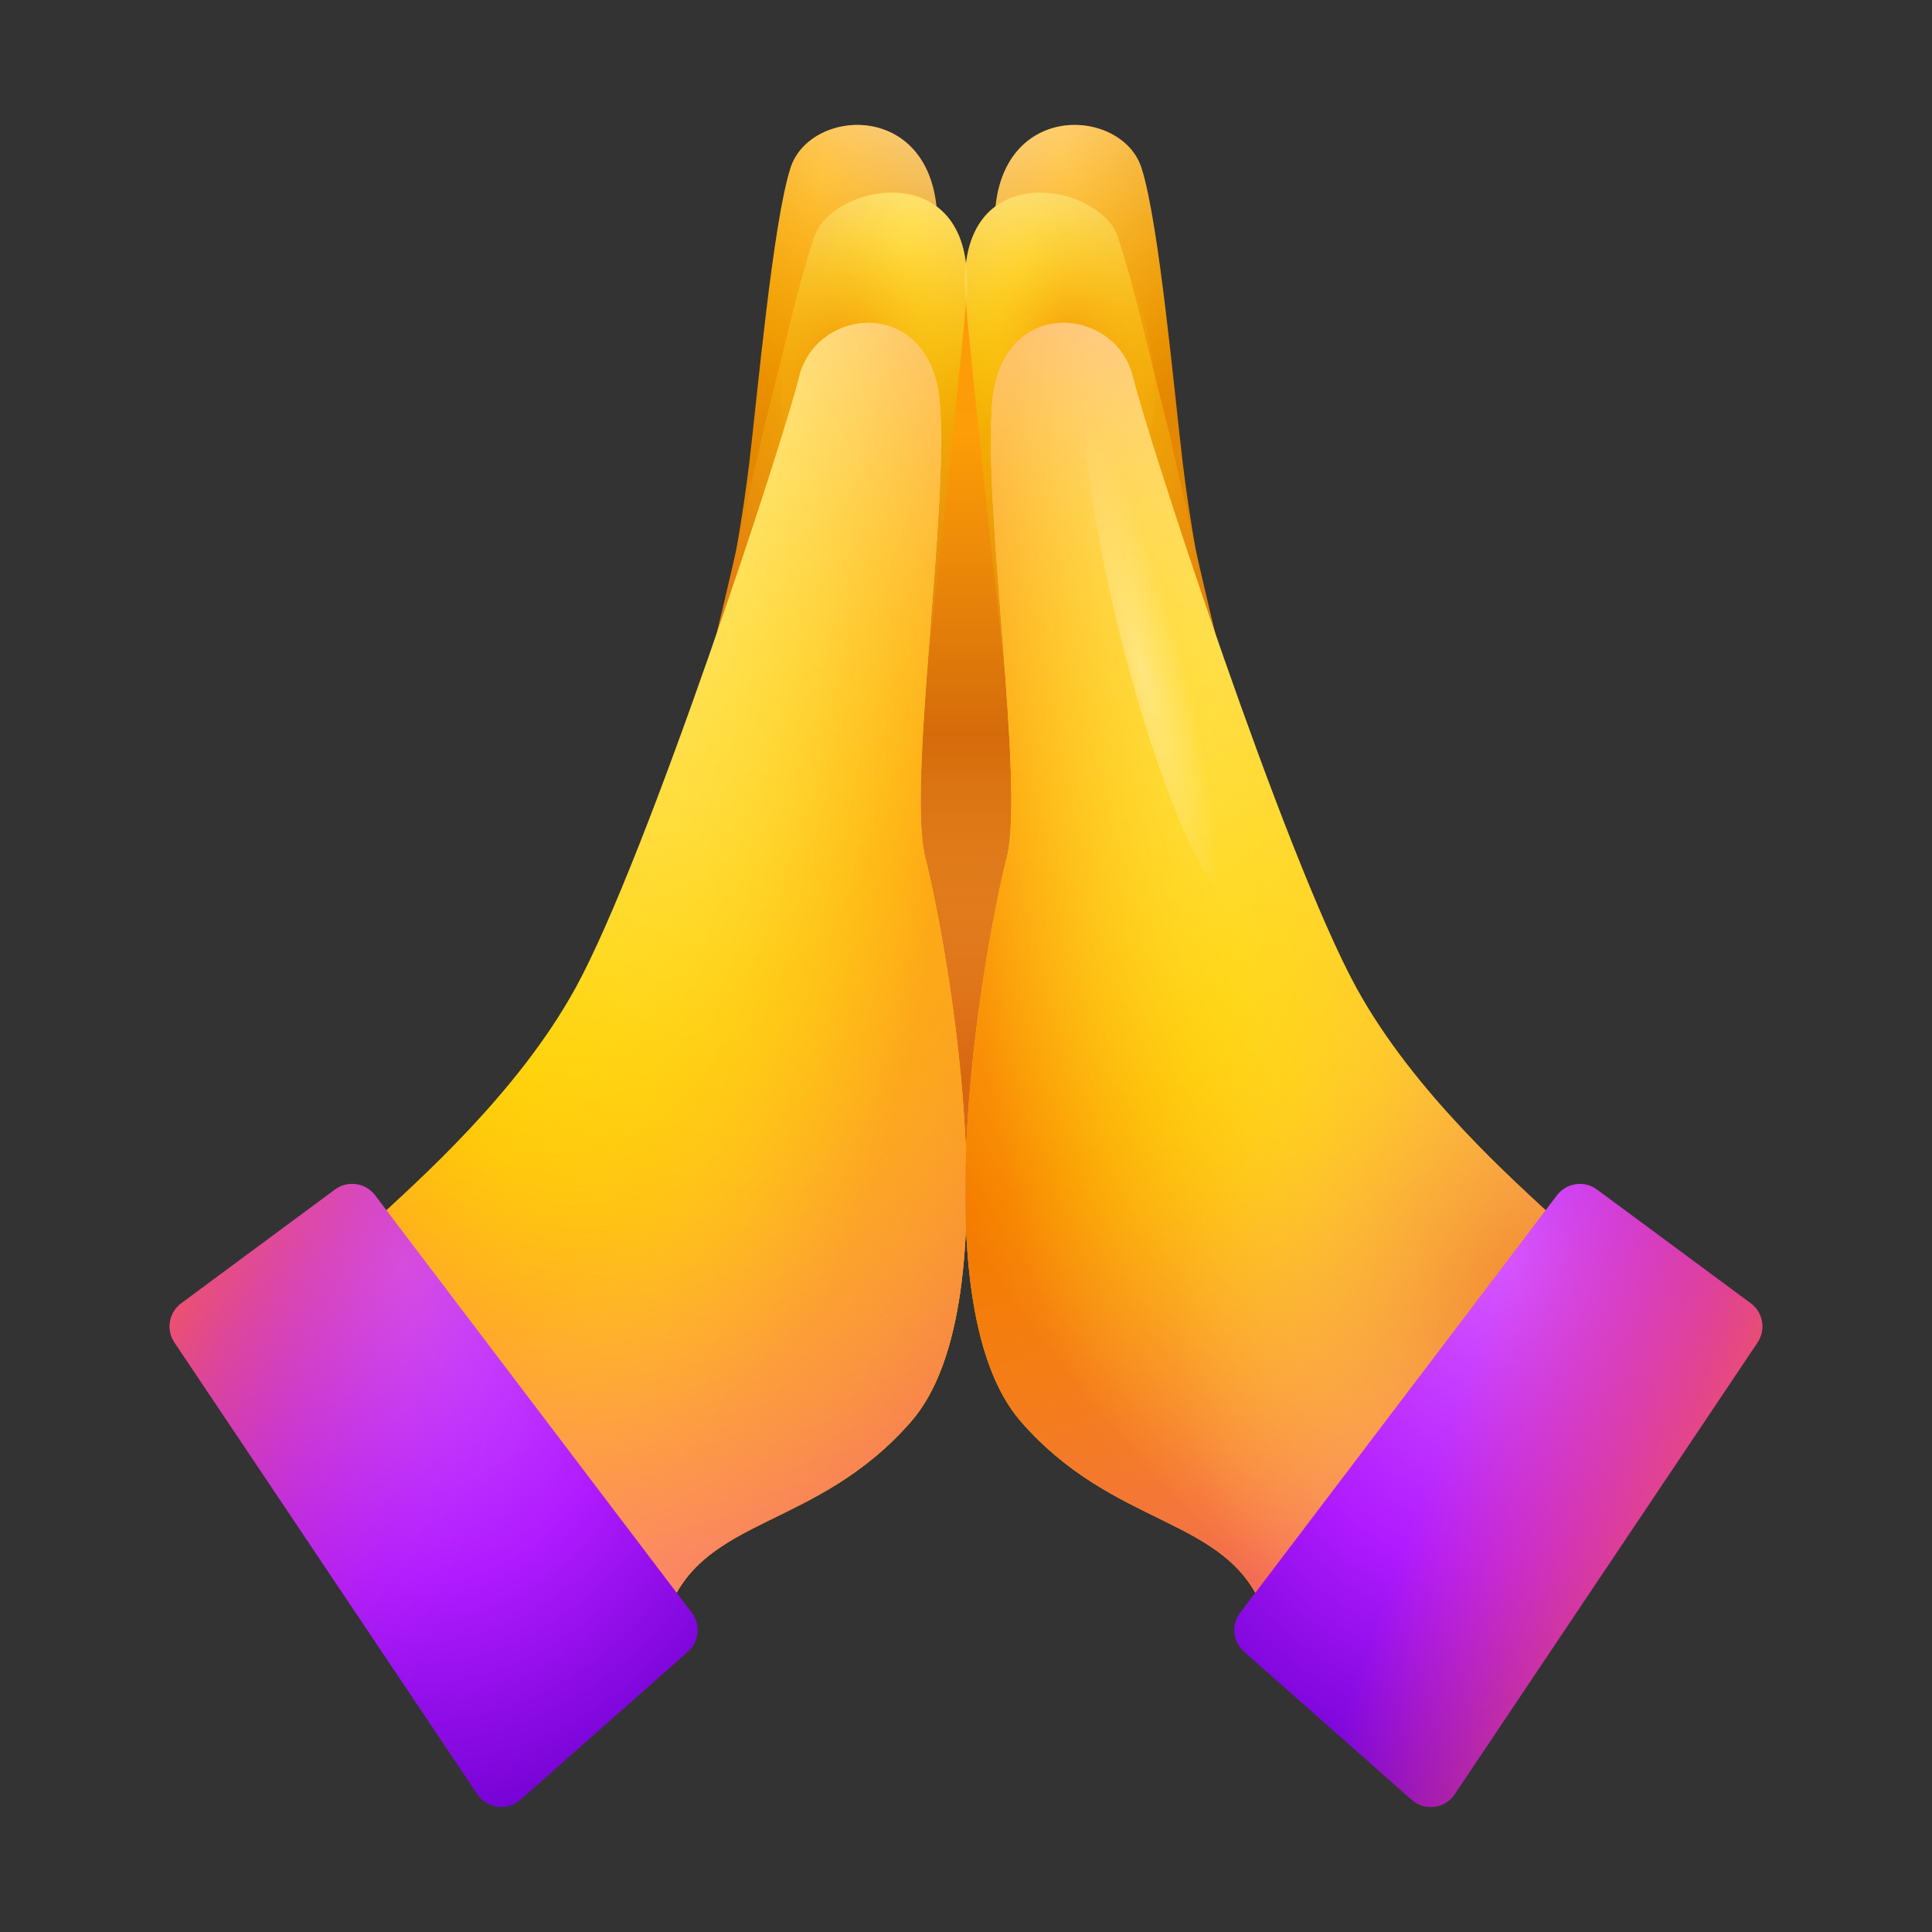 <?xml version="1.0" encoding="UTF-8"?><svg id="Layer_59" xmlns="http://www.w3.org/2000/svg" xmlns:xlink="http://www.w3.org/1999/xlink" viewBox="0 0 512 512"><rect x="0" y="0" width="512" height="512" fill="#333333" stroke="none"/><defs><radialGradient id="radial-gradient" cx="-1586.04" cy="-1141.3" fx="-1586.04" fy="-1141.3" r="1" gradientTransform="translate(77620.92 -73200.8) rotate(11.36) scale(38.75 -76.28)" gradientUnits="userSpaceOnUse"><stop offset="0" stop-color="#ffa800"/><stop offset="1" stop-color="#e38800"/></radialGradient><radialGradient id="radial-gradient-2" cx="-1513.55" cy="-1029.05" fx="-1513.55" fy="-1029.05" r="1" gradientTransform="translate(-41758.15 88551.17) rotate(168.64) scale(38.75 -76.28)" xlink:href="#radial-gradient"/><linearGradient id="linear-gradient" x1="217.49" y1="-6320.89" x2="272.19" y2="-6212.33" gradientTransform="translate(0 -6162.96) scale(1 -1)" gradientUnits="userSpaceOnUse"><stop offset=".34" stop-color="#ffd400" stop-opacity="0"/><stop offset=".99" stop-color="#fffbea" stop-opacity=".5"/></linearGradient><linearGradient id="linear-gradient-2" x1="294.51" y1="-6320.89" x2="239.81" y2="-6212.33" xlink:href="#linear-gradient"/><radialGradient id="radial-gradient-3" cx="-1546.15" cy="-1083.69" fx="-1546.15" fy="-1083.69" r="1" gradientTransform="translate(702687.47 261401.4) rotate(90) scale(168.99 -648.19)" gradientUnits="userSpaceOnUse"><stop offset="0" stop-color="#f4a022"/><stop offset=".39" stop-color="#e69c2f"/><stop offset="1" stop-color="#cd5604"/></radialGradient><linearGradient id="linear-gradient-3" x1="256" y1="-6278.41" x2="256" y2="-6443.71" gradientTransform="translate(0 -6162.96) scale(1 -1)" gradientUnits="userSpaceOnUse"><stop offset="0" stop-color="#ff9c00"/><stop offset=".48" stop-color="#d16102"/><stop offset="1" stop-color="#ff9d3a" stop-opacity=".3"/></linearGradient><radialGradient id="radial-gradient-4" cx="-1587.14" cy="-1120.39" fx="-1587.14" fy="-1120.39" r="1" gradientTransform="translate(124433.78 -119333.63) rotate(4.37) scale(72.29 -114.7)" gradientUnits="userSpaceOnUse"><stop offset="0" stop-color="#ffce00"/><stop offset="1" stop-color="#e3810d"/></radialGradient><radialGradient id="radial-gradient-5" cx="-1547.63" cy="-1044.47" fx="-1547.63" fy="-1044.47" r="1" gradientTransform="translate(-102152.94 128047.86) rotate(175.63) scale(72.29 -114.7)" xlink:href="#radial-gradient-4"/><linearGradient id="linear-gradient-4" x1="219.83" y1="-6305.07" x2="233.6" y2="-6213.51" gradientTransform="translate(0 -6162.96) scale(1 -1)" gradientUnits="userSpaceOnUse"><stop offset=".34" stop-color="#ffd400" stop-opacity="0"/><stop offset=".99" stop-color="#fff7cf" stop-opacity=".5"/></linearGradient><linearGradient id="linear-gradient-5" x1="292.17" y1="-6305.07" x2="278.4" y2="-6213.51" xlink:href="#linear-gradient-4"/><radialGradient id="radial-gradient-6" cx="-1487.1" cy="-979.48" fx="-1487.1" fy="-979.48" r="1" gradientTransform="translate(-30796.06 45350.21) rotate(169.16) scale(26.25 -39.41)" gradientUnits="userSpaceOnUse"><stop offset="0" stop-color="#f07e00"/><stop offset="1" stop-color="#fcc523" stop-opacity="0"/></radialGradient><radialGradient id="radial-gradient-7" cx="-1594.31" cy="-1197.14" fx="-1594.31" fy="-1197.14" r="1" gradientTransform="translate(50199.96 -38366.76) rotate(10.84) scale(26.25 -39.41)" xlink:href="#radial-gradient-6"/><radialGradient id="radial-gradient-8" cx="-1578.28" cy="-1095.02" fx="-1578.28" fy="-1095.02" r="1" gradientTransform="translate(349800.47 -350032.1) rotate(.73) scale(218.66 -323.8)" gradientUnits="userSpaceOnUse"><stop offset="0" stop-color="#ffe780"/><stop offset=".7" stop-color="#ffd400"/><stop offset="1" stop-color="#ffb100"/></radialGradient><radialGradient id="radial-gradient-9" cx="-1588.07" cy="-1098.27" fx="-1588.07" fy="-1098.27" r="1" gradientTransform="translate(153546.41 -290545.17) rotate(-4.83) scale(111.67 -251.98)" gradientUnits="userSpaceOnUse"><stop offset=".42" stop-color="#ffd400" stop-opacity="0"/><stop offset="1" stop-color="#ff8e00" stop-opacity=".8"/></radialGradient><radialGradient id="radial-gradient-10" cx="-1565.18" cy="-1068.05" fx="-1565.18" fy="-1068.05" r="1" gradientTransform="translate(-337522.94 350265.95) rotate(179.27) scale(218.66 -323.8)" xlink:href="#radial-gradient-8"/><radialGradient id="radial-gradient-11" cx="-1562.5" cy="-1063.73" fx="-1562.5" fy="-1063.73" r="1" gradientTransform="translate(-196107.55 252541.29) rotate(-175.16) scale(111.67 -251.98)" xlink:href="#radial-gradient-9"/><linearGradient id="linear-gradient-6" x1="195.62" y1="-6450.27" x2="268.41" y2="-6259.13" gradientTransform="translate(0 -6162.96) scale(1 -1)" gradientUnits="userSpaceOnUse"><stop offset=".34" stop-color="#ffd400" stop-opacity="0"/><stop offset=".99" stop-color="#fff8d3" stop-opacity=".5"/></linearGradient><radialGradient id="radial-gradient-12" cx="-40.76" cy="149.93" fx="-40.76" fy="149.93" r="361.78" gradientUnits="userSpaceOnUse"><stop offset=".74" stop-color="#ffdc2f" stop-opacity="0"/><stop offset="1" stop-color="#f07e00" stop-opacity=".8"/></radialGradient><radialGradient id="radial-gradient-13" cx="-1552.96" cy="-1088.01" fx="-1552.96" fy="-1088.01" r="1" gradientTransform="translate(242426.9 355282.6) rotate(89.8) scale(229.2 -221.54)" gradientUnits="userSpaceOnUse"><stop offset=".4" stop-color="#ffd260" stop-opacity="0"/><stop offset="1" stop-color="#ff7dbe"/></radialGradient><radialGradient id="radial-gradient-14" cx="-1516.53" cy="-1294.36" fx="-1516.53" fy="-1294.36" r="1" gradientTransform="translate(41100.14 99145.36) rotate(75.66) scale(69.89 -11.6)" gradientUnits="userSpaceOnUse"><stop offset="0" stop-color="#fff" stop-opacity=".4"/><stop offset="0" stop-color="#fff" stop-opacity=".4"/><stop offset="0" stop-color="#fff" stop-opacity=".5"/><stop offset="1" stop-color="#fff" stop-opacity="0"/></radialGradient><linearGradient id="linear-gradient-7" x1="316.38" y1="-6450.27" x2="243.59" y2="-6259.13" xlink:href="#linear-gradient-6"/><radialGradient id="radial-gradient-15" cx="-1561.78" cy="-1099.99" fx="-1561.78" fy="-1099.99" r="1" gradientTransform="translate(409809.23 99410.85) rotate(47.86) scale(223.05 -215.6)" gradientUnits="userSpaceOnUse"><stop offset=".47" stop-color="#ffd260" stop-opacity="0"/><stop offset="1" stop-color="#ff7dbe"/></radialGradient><radialGradient id="radial-gradient-16" cx="605.55" cy="114.36" fx="605.55" fy="114.36" r="407.94" gradientUnits="userSpaceOnUse"><stop offset=".77" stop-color="#ffce29" stop-opacity="0"/><stop offset="1" stop-color="#e85300" stop-opacity=".9"/></radialGradient><radialGradient id="radial-gradient-17" cx="-1581.12" cy="-1039.14" fx="-1581.12" fy="-1039.14" r="1" gradientTransform="translate(-185084.3 23925.43) rotate(-150.92) scale(95.28 -106.59)" gradientUnits="userSpaceOnUse"><stop offset="0" stop-color="#eb8311" stop-opacity=".8"/><stop offset="1" stop-color="#ffdc2f" stop-opacity="0"/></radialGradient><radialGradient id="radial-gradient-18" cx="-1547.04" cy="-1093.99" fx="-1547.04" fy="-1093.99" r="1" gradientTransform="translate(165377.13 255097.62) rotate(86.4) scale(171.06 -136.15)" gradientUnits="userSpaceOnUse"><stop offset="0" stop-color="#d757ff"/><stop offset=".49" stop-color="#b01bff"/><stop offset=".9" stop-color="#7000d1"/></radialGradient><linearGradient id="linear-gradient-8" x1="129.23" y1="403.84" x2="37.75" y2="361.29" gradientUnits="userSpaceOnUse"><stop offset="0" stop-color="#b827ff" stop-opacity="0"/><stop offset="1" stop-color="#f45959"/></linearGradient><radialGradient id="radial-gradient-19" cx="-1545.98" cy="-1089.97" fx="-1545.98" fy="-1089.97" r="1" gradientTransform="translate(131897.01 273583.41) rotate(93.6) scale(171.06 -136.15)" xlink:href="#radial-gradient-18"/><linearGradient id="linear-gradient-9" x1="322.34" y1="-6531.54" x2="452.07" y2="-6578.52" gradientTransform="translate(0 -6162.96) scale(1 -1)" gradientUnits="userSpaceOnUse"><stop offset=".44" stop-color="#ff4570" stop-opacity="0"/><stop offset=".99" stop-color="#f45959"/></linearGradient></defs><path d="M198.54,122.88c-3.38,27.84-11.54,68.31-25.51,110.82l65.72,11.74c6.23-56.01,9.65-169.8,9.65-186.25,0-32.72-33.59-31.02-38.88-14.76-4.71,14.5-8.85,60.85-10.98,78.45Z" fill="url(#radial-gradient)"/><path d="M313.46,122.88c3.38,27.84,11.54,68.31,25.51,110.82l-65.72,11.74c-6.23-56.01-9.65-169.8-9.65-186.25,0-32.72,33.59-31.02,38.88-14.76,4.71,14.5,8.84,60.85,10.98,78.45Z" fill="url(#radial-gradient-2)"/><path d="M198.54,122.88c-3.38,27.84-11.54,68.31-25.51,110.82l65.72,11.74c6.23-56.01,9.65-169.8,9.65-186.25,0-32.72-33.59-31.02-38.88-14.76-4.71,14.5-8.85,60.85-10.98,78.45Z" fill="url(#linear-gradient)"/><path d="M313.46,122.88c3.38,27.84,11.54,68.31,25.51,110.82l-65.72,11.74c-6.23-56.01-9.65-169.8-9.65-186.25,0-32.72,33.59-31.02,38.88-14.76,4.71,14.5,8.84,60.85,10.98,78.45Z" fill="url(#linear-gradient-2)"/><path d="M255.83,317.18c-5.53-17.21-20.45-70.31-20.78-87.37-.32-16.81,9.46-98.28,15.27-146.64,.22-1.79,.43-3.53,.63-5.22h10.11c.2,1.69,.41,3.44,.62,5.22,5.81,48.36,15.6,129.83,15.28,146.64-.33,17.06-15.26,70.16-20.78,87.37v1.08c-.06-.17-.12-.35-.18-.53-.06,.18-.11,.36-.17,.53v-1.08Z" fill="url(#radial-gradient-3)" fill-rule="evenodd"/><path d="M255.83,317.18c-5.53-17.21-20.45-70.31-20.78-87.37-.32-16.81,9.46-98.28,15.27-146.64,.22-1.79,.43-3.53,.63-5.22h10.11c.2,1.69,.41,3.44,.62,5.22,5.81,48.36,15.6,129.83,15.28,146.64-.33,17.06-15.26,70.16-20.78,87.37v1.08c-.06-.17-.12-.35-.18-.53-.06,.18-.11,.36-.17,.53v-1.08Z" fill="url(#linear-gradient-3)" fill-opacity=".8" fill-rule="evenodd"/><path d="M203.34,109.88c-3.67,14.13-16.37,77.21-30.33,119.22l65.72,11.61c6.22-55.35,16.3-146.44,17.42-162.66,2.56-37.02-35.68-29.6-40.39-15.28-4.71,14.33-7.98,29.97-12.42,47.1Z" fill="url(#radial-gradient-4)"/><path d="M308.65,109.88c3.67,14.13,16.37,77.21,30.33,119.22l-65.72,11.61c-6.22-55.35-16.3-146.44-17.42-162.66-2.56-37.02,35.68-29.6,40.39-15.28,4.71,14.33,7.98,29.97,12.42,47.1Z" fill="url(#radial-gradient-5)"/><path d="M203.34,109.88c-3.67,14.13-16.37,77.21-30.33,119.22l65.72,11.61c6.22-55.35,16.3-146.44,17.42-162.66,2.56-37.02-35.68-29.6-40.39-15.28-4.71,14.33-7.98,29.97-12.42,47.1Z" fill="url(#linear-gradient-4)"/><path d="M308.65,109.88c3.67,14.13,16.37,77.21,30.33,119.22l-65.72,11.61c-6.22-55.35-16.3-146.44-17.42-162.66-2.56-37.02,35.68-29.6,40.39-15.28,4.71,14.33,7.98,29.97,12.42,47.1Z" fill="url(#linear-gradient-5)"/><path d="M287.39,137.92c-13.38,2.12-27.2-14.86-30.87-37.93-3.67-23.07,4.2-43.49,17.58-45.61,13.38-2.12,27.2,14.86,30.87,37.93,3.67,23.07-4.2,43.49-17.58,45.61Z" fill="url(#radial-gradient-6)" isolation="isolate" opacity=".7"/><path d="M225.65,137.92c13.38,2.12,27.2-14.86,30.87-37.93,3.67-23.07-4.2-43.49-17.58-45.61-13.38-2.12-27.2,14.86-30.87,37.93-3.67,23.07,4.2,43.49,17.58,45.61Z" fill="url(#radial-gradient-7)" isolation="isolate" opacity=".7"/><path d="M152.54,261.79c-15.33,27.98-42.19,51.53-53.36,61.93l78.02,102.84c9.67-24.89,39.33-21.28,64.23-49.82,27.89-31.98,8.57-130.77,3.77-149.51-4.8-18.75,6.35-92.74,3.83-120.8-2.53-28.06-32.73-25.35-37.28-6.45-3.8,15.76-40.04,126.84-59.21,161.81Z" fill="url(#radial-gradient-8)"/><path d="M152.54,261.79c-15.33,27.98-42.19,51.53-53.36,61.93l78.02,102.84c9.67-24.89,39.33-21.28,64.23-49.82,27.89-31.98,8.57-130.77,3.77-149.51-4.8-18.75,6.35-92.74,3.83-120.8-2.53-28.06-32.73-25.35-37.28-6.45-3.8,15.76-40.04,126.84-59.21,161.81Z" fill="url(#radial-gradient-9)"/><path d="M359.46,261.79c15.33,27.98,42.19,51.53,53.36,61.93l-78.02,102.84c-9.67-24.89-39.34-21.28-64.23-49.82-27.9-31.98-8.57-130.77-3.77-149.51,4.8-18.75-6.35-92.74-3.83-120.8,2.53-28.06,32.72-25.35,37.28-6.45,3.8,15.76,40.04,126.84,59.21,161.81Z" fill="url(#radial-gradient-10)"/><path d="M359.46,261.79c15.33,27.98,42.19,51.53,53.36,61.93l-78.02,102.84c-9.67-24.89-39.34-21.28-64.23-49.82-27.9-31.98-8.57-130.77-3.77-149.51,4.8-18.75-6.35-92.74-3.83-120.8,2.53-28.06,32.72-25.35,37.28-6.45,3.8,15.76,40.04,126.84,59.21,161.81Z" fill="url(#radial-gradient-11)"/><path d="M152.54,261.79c-15.33,27.98-42.19,51.53-53.36,61.93l78.02,102.84c9.67-24.89,39.33-21.28,64.23-49.82,27.89-31.98,8.57-130.77,3.77-149.51-4.8-18.75,6.35-92.74,3.83-120.8-2.53-28.06-32.73-25.35-37.28-6.45-3.8,15.76-40.04,126.84-59.21,161.81Z" fill="url(#linear-gradient-6)"/><path d="M152.54,261.79c-15.33,27.98-42.19,51.53-53.36,61.93l78.02,102.84c9.67-24.89,39.33-21.28,64.23-49.82,27.89-31.98,8.57-130.77,3.77-149.51-4.8-18.75,6.35-92.74,3.83-120.8-2.53-28.06-32.73-25.35-37.28-6.45-3.8,15.76-40.04,126.84-59.21,161.81Z" fill="url(#radial-gradient-12)"/><path d="M152.54,261.79c-15.33,27.98-42.19,51.53-53.36,61.93l78.02,102.84c9.67-24.89,39.33-21.28,64.23-49.82,27.89-31.98,8.57-130.77,3.77-149.51-4.8-18.75,6.35-92.74,3.83-120.8-2.53-28.06-32.73-25.35-37.28-6.45-3.8,15.76-40.04,126.84-59.21,161.81Z" fill="url(#radial-gradient-13)" fill-opacity=".5"/><path d="M325.67,236.54c-5.92,1.51-18.59-28.1-28.31-66.13-9.72-38.03-12.81-70.08-6.89-71.59,5.92-1.51,18.59,28.1,28.31,66.13,9.72,38.03,12.8,70.08,6.89,71.59Z" fill="url(#radial-gradient-14)" isolation="isolate" opacity=".8"/><path d="M359.46,261.79c15.33,27.98,42.19,51.53,53.36,61.93l-78.02,102.84c-9.67-24.89-39.34-21.28-64.23-49.82-27.9-31.98-8.57-130.77-3.77-149.51,4.8-18.75-6.35-92.74-3.83-120.8,2.53-28.06,32.72-25.35,37.28-6.45,3.8,15.76,40.04,126.84,59.21,161.81Z" fill="url(#linear-gradient-7)"/><path d="M359.46,261.79c15.33,27.98,42.19,51.53,53.36,61.93l-78.02,102.84c-9.67-24.89-39.34-21.28-64.23-49.82-27.9-31.98-8.57-130.77-3.77-149.51,4.8-18.75-6.35-92.74-3.83-120.8,2.53-28.06,32.72-25.35,37.28-6.45,3.8,15.76,40.04,126.84,59.21,161.81Z" fill="url(#radial-gradient-15)" fill-opacity=".8"/><path d="M359.46,261.79c15.33,27.98,42.19,51.53,53.36,61.93l-78.02,102.84c-9.67-24.89-39.34-21.28-64.23-49.82-27.9-31.98-8.57-130.77-3.77-149.51,4.8-18.75-6.35-92.74-3.83-120.8,2.53-28.06,32.72-25.35,37.28-6.45,3.8,15.76,40.04,126.84,59.21,161.81Z" fill="url(#radial-gradient-16)" fill-opacity=".5"/><path d="M359.46,261.79c15.33,27.98,42.19,51.53,53.36,61.93l-78.02,102.84c-9.67-24.89-39.34-21.28-64.23-49.82-27.9-31.98-8.57-130.77-3.77-149.51,4.8-18.75-6.35-92.74-3.83-120.8,2.53-28.06,32.72-25.35,37.28-6.45,3.8,15.76,40.04,126.84,59.21,161.81Z" fill="url(#radial-gradient-17)"/><path d="M183.34,427.4l-83.95-110.63c-2.53-3.33-7.26-4.01-10.61-1.52l-40.74,30.14c-3.28,2.43-4.07,7-1.8,10.38l80.26,119.74c2.57,3.83,7.93,4.52,11.39,1.47l44.42-39.26c2.99-2.64,3.44-7.14,1.03-10.32Z" fill="url(#radial-gradient-18)"/><path d="M183.34,427.4l-83.95-110.63c-2.53-3.33-7.26-4.01-10.61-1.52l-40.74,30.14c-3.28,2.43-4.07,7-1.8,10.38l80.26,119.74c2.57,3.83,7.93,4.52,11.39,1.47l44.42-39.26c2.99-2.64,3.44-7.14,1.03-10.32Z" fill="url(#linear-gradient-8)" fill-opacity=".9"/><path d="M328.66,427.4l83.95-110.63c2.53-3.33,7.26-4.01,10.61-1.52l40.74,30.14c3.28,2.43,4.07,7,1.8,10.38l-80.26,119.74c-2.57,3.83-7.93,4.52-11.39,1.47l-44.42-39.26c-2.99-2.64-3.44-7.14-1.03-10.32Z" fill="url(#radial-gradient-19)"/><path d="M328.66,427.4l83.95-110.63c2.53-3.33,7.26-4.01,10.61-1.52l40.74,30.14c3.28,2.43,4.07,7,1.8,10.38l-80.26,119.74c-2.57,3.83-7.93,4.52-11.39,1.47l-44.42-39.26c-2.99-2.64-3.44-7.14-1.03-10.32Z" fill="url(#linear-gradient-9)" fill-opacity=".9"/></svg>